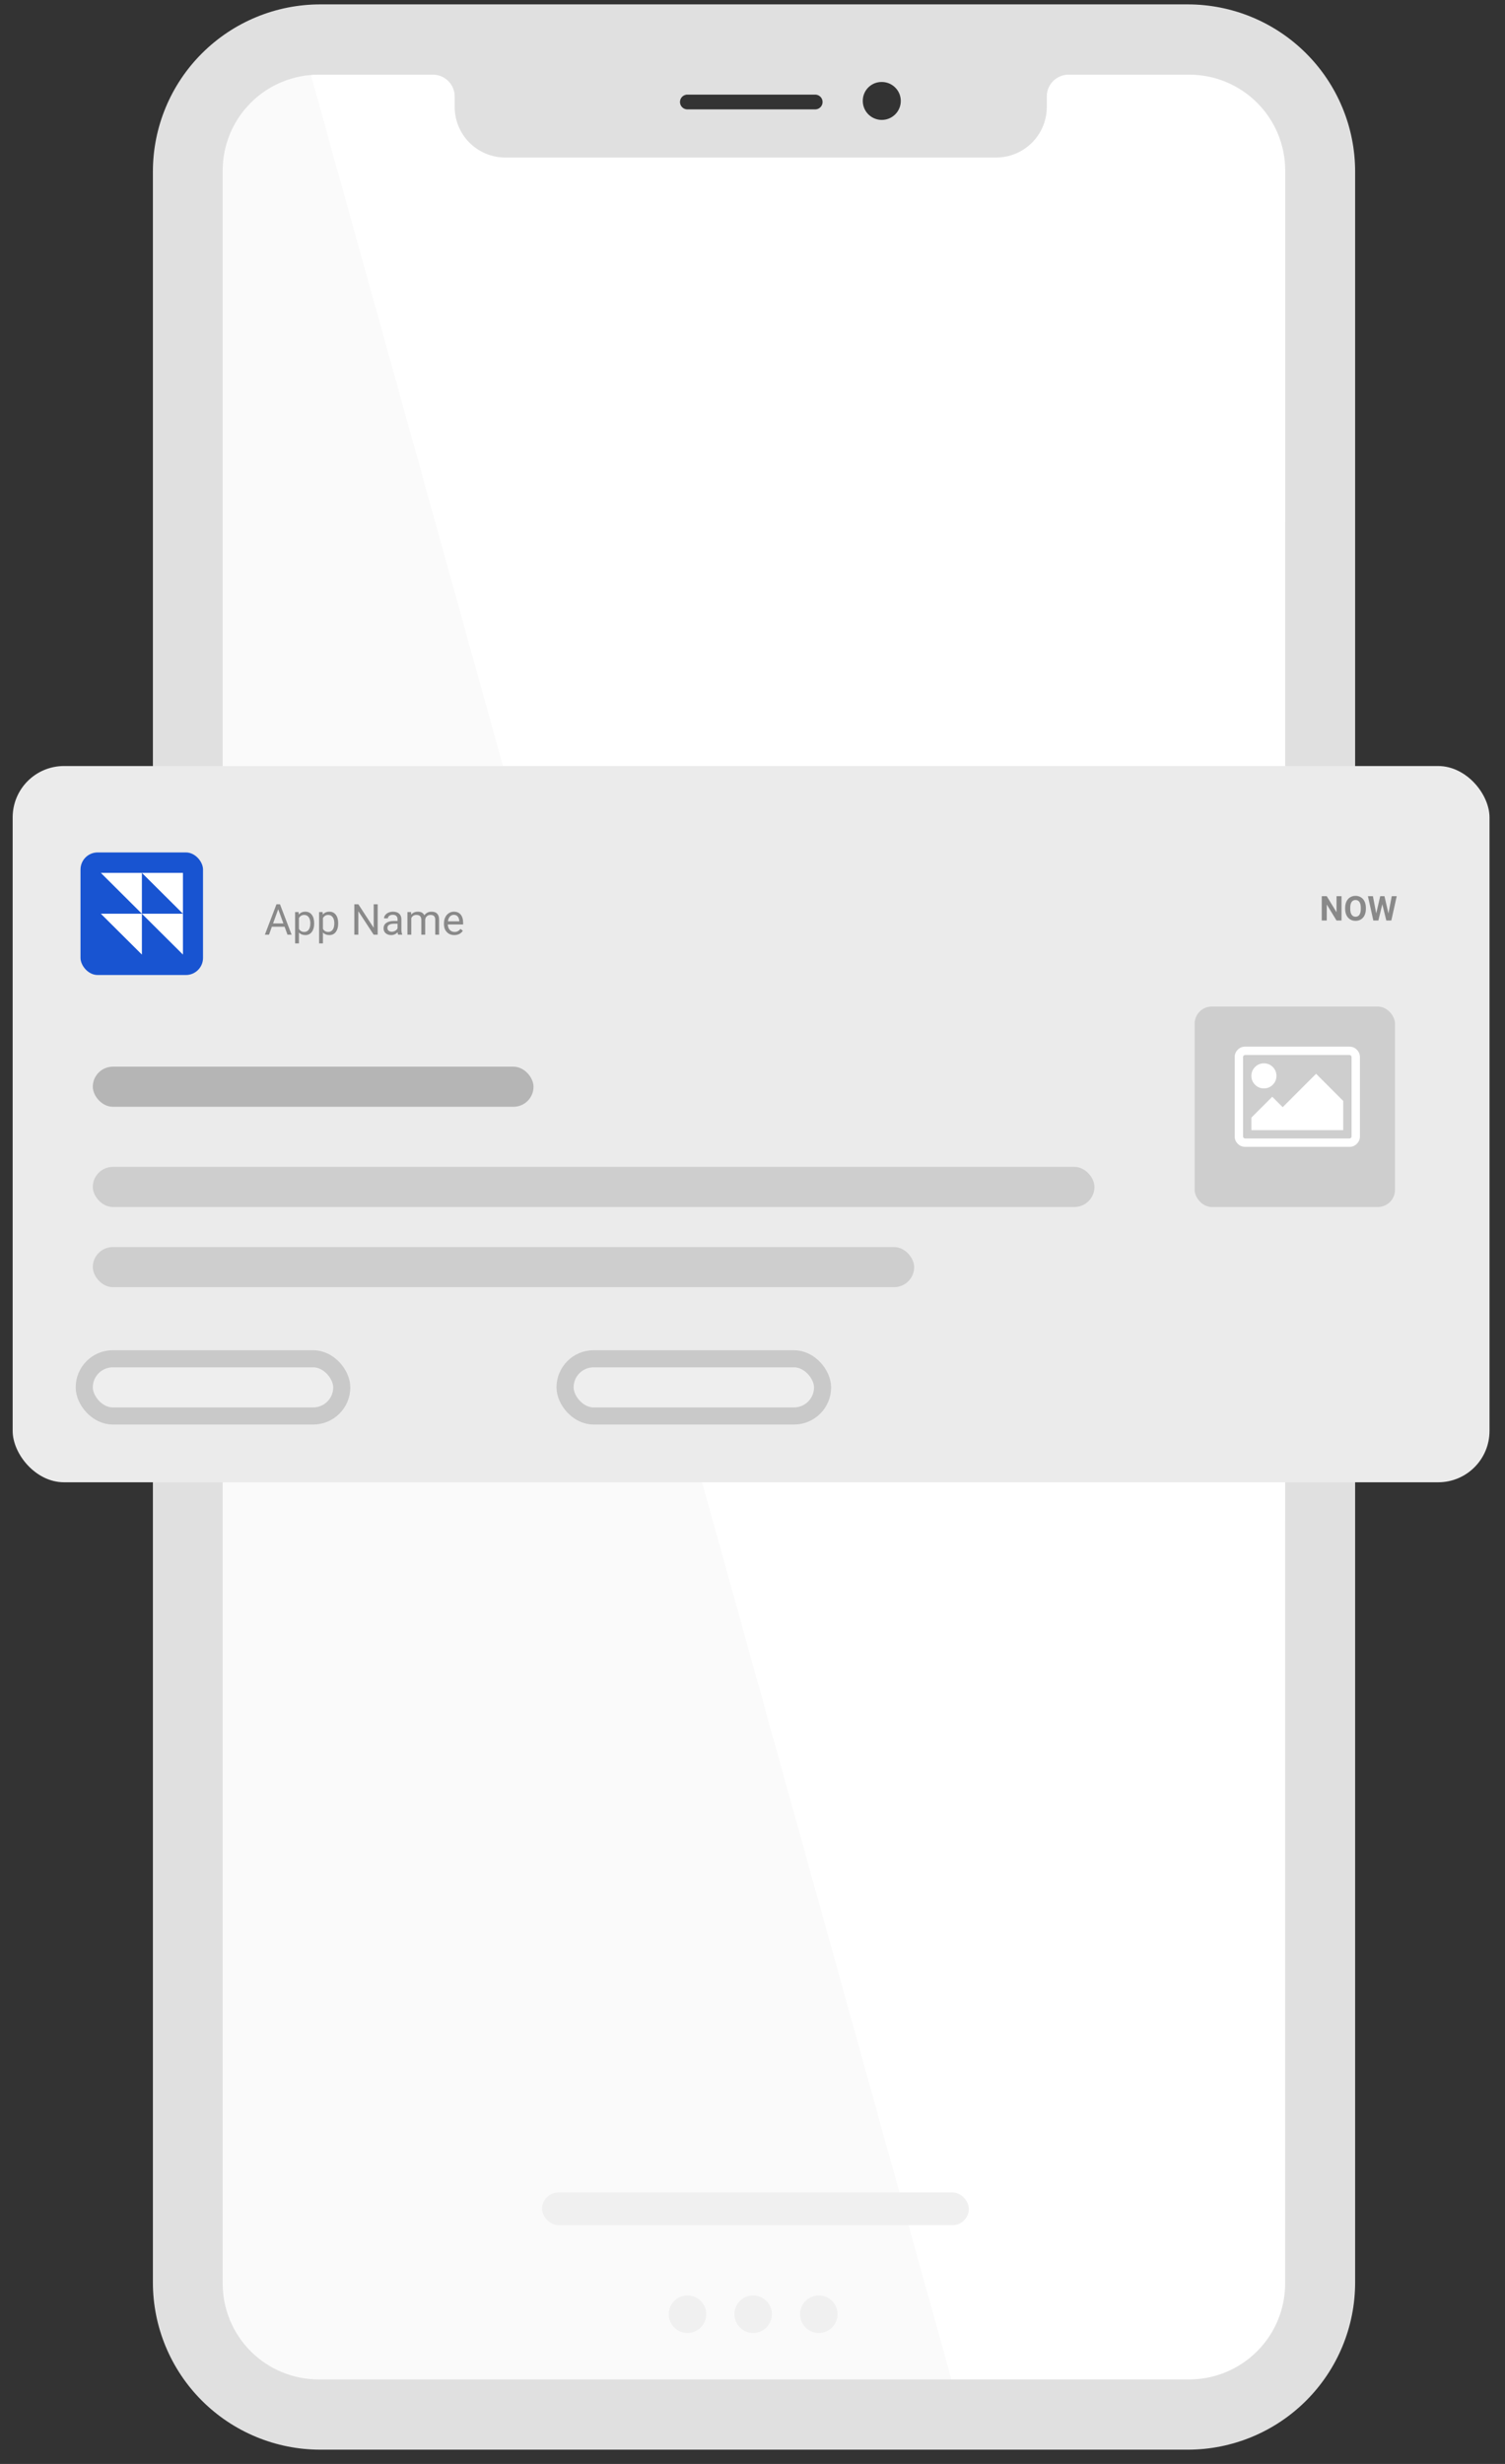 <svg width="88" height="144" viewBox="0 0 88 144" fill="none" xmlns="http://www.w3.org/2000/svg">
<rect x="0" y="0" width="88" height="144" fill="#333333" stroke="none"/>
<path d="M75.704 134C75.704 135.498 75.103 136.934 74.033 137.994C72.963 139.054 71.511 139.65 69.998 139.651H18.166C16.652 139.651 15.199 139.056 14.128 137.996C13.056 136.936 12.455 135.499 12.455 134V9.422C12.455 7.923 13.057 6.486 14.128 5.427C15.199 4.367 16.652 3.771 18.166 3.771H26.144C26.486 3.772 26.814 3.907 27.056 4.147C27.299 4.386 27.435 4.711 27.437 5.049V5.674C27.437 6.465 27.755 7.223 28.32 7.782C28.886 8.342 29.652 8.656 30.452 8.657H57.33C58.129 8.656 58.896 8.342 59.461 7.782C60.026 7.223 60.344 6.465 60.345 5.674V5.047C60.346 4.708 60.483 4.384 60.725 4.145C60.968 3.906 61.295 3.771 61.638 3.771H69.998C71.512 3.771 72.965 4.367 74.036 5.427C75.107 6.486 75.709 7.923 75.71 9.422L75.704 134Z" fill="white"/>
<path d="M55.796 139.651L18.011 3.776C17.409 3.73 15.844 3.942 14.399 5.156C12.955 6.37 12.501 8.236 12.455 9.018V134.134C12.455 138.217 16.252 139.513 18.15 139.651H55.796Z" fill="#FAFAFA"/>
<path d="M69.44 0.256H18.727C16.131 0.256 13.642 1.286 11.807 3.119C9.971 4.951 8.94 7.437 8.94 10.029L8.94 133.396C8.941 135.987 9.973 138.472 11.808 140.304C13.643 142.136 16.132 143.166 18.727 143.166H69.454C72.048 143.165 74.536 142.135 76.371 140.303C78.206 138.471 79.237 135.987 79.237 133.396V10.029C79.237 8.745 78.984 7.473 78.491 6.287C77.999 5.1 77.277 4.022 76.367 3.115C75.457 2.207 74.377 1.488 73.189 0.997C72 0.507 70.726 0.255 69.44 0.256ZM51.559 4.791C51.779 4.791 51.994 4.856 52.176 4.978C52.359 5.1 52.501 5.273 52.586 5.475C52.669 5.678 52.691 5.901 52.649 6.116C52.606 6.331 52.5 6.529 52.345 6.684C52.189 6.839 51.992 6.945 51.776 6.987C51.561 7.03 51.337 7.008 51.135 6.924C50.932 6.84 50.758 6.698 50.636 6.516C50.514 6.334 50.449 6.119 50.449 5.9C50.447 5.754 50.475 5.609 50.53 5.473C50.585 5.338 50.667 5.215 50.77 5.112C50.874 5.008 50.997 4.927 51.132 4.871C51.268 4.816 51.413 4.789 51.559 4.791ZM40.227 5.53H47.63C47.69 5.525 47.75 5.533 47.806 5.553C47.863 5.572 47.915 5.603 47.959 5.644C48.002 5.684 48.038 5.733 48.062 5.788C48.086 5.843 48.098 5.902 48.098 5.961C48.098 6.021 48.086 6.08 48.062 6.135C48.038 6.19 48.002 6.239 47.959 6.279C47.915 6.32 47.863 6.351 47.806 6.37C47.75 6.39 47.69 6.397 47.63 6.393H40.227C40.167 6.397 40.107 6.39 40.051 6.37C39.994 6.351 39.942 6.32 39.898 6.279C39.855 6.239 39.819 6.19 39.795 6.135C39.772 6.08 39.759 6.021 39.759 5.961C39.759 5.902 39.772 5.843 39.795 5.788C39.819 5.733 39.855 5.684 39.898 5.644C39.942 5.603 39.994 5.572 40.051 5.553C40.107 5.533 40.167 5.525 40.227 5.53ZM75.144 133.459C75.144 134.944 74.553 136.368 73.502 137.418C72.451 138.469 71.026 139.06 69.539 139.061H18.631C17.143 139.061 15.716 138.471 14.664 137.42C13.612 136.369 13.021 134.944 13.021 133.459V9.966C13.021 8.48 13.613 7.056 14.665 6.005C15.716 4.955 17.143 4.364 18.631 4.364H25.316C25.652 4.365 25.974 4.499 26.212 4.737C26.45 4.974 26.584 5.296 26.585 5.631V6.25C26.586 7.034 26.898 7.786 27.453 8.341C28.009 8.895 28.762 9.207 29.547 9.208H58.247C59.032 9.207 59.785 8.895 60.34 8.341C60.896 7.786 61.208 7.034 61.209 6.25V5.629C61.21 5.293 61.344 4.972 61.582 4.735C61.82 4.498 62.142 4.364 62.478 4.364H69.539C71.026 4.364 72.453 4.955 73.505 6.005C74.557 7.056 75.148 8.48 75.149 9.966L75.144 133.459Z" fill="#E0E0E0"/>
<ellipse cx="47.877" cy="135.249" rx="1.097" ry="1.095" fill="#F0F0F0"/>
<ellipse cx="44.038" cy="135.249" rx="1.097" ry="1.095" fill="#F0F0F0"/>
<ellipse cx="40.199" cy="135.249" rx="1.097" ry="1.095" fill="#F0F0F0"/>
<rect x="31.699" y="128.13" width="24.952" height="1.917" rx="0.958" fill="#F0F0F0"/>
<rect x="0.741" y="44.769" width="86.353" height="41.86" rx="3" fill="#EBEBEB"/>
<rect x="33.04" y="79.411" width="15.057" height="3.343" rx="1.671" fill="#EEEEEE" stroke="#C9C9C9"/>
<rect x="4.926" y="79.411" width="15.057" height="3.343" rx="1.671" fill="#EEEEEE" stroke="#C9C9C9"/>
<rect x="5.426" y="72.882" width="48.027" height="2.343" rx="1.171" fill="#CECECE"/>
<rect x="5.426" y="68.197" width="58.569" height="2.343" rx="1.171" fill="#CECECE"/>
<rect x="5.426" y="62.34" width="25.77" height="2.343" rx="1.171" fill="#B5B5B5"/>
<path d="M16.641 54.162H15.896L15.729 54.626H15.487L16.166 52.849H16.371L17.051 54.626H16.81L16.641 54.162ZM15.967 53.969H16.571L16.268 53.138L15.967 53.969ZM18.37 53.98C18.37 54.181 18.324 54.343 18.232 54.466C18.14 54.589 18.016 54.65 17.859 54.65C17.699 54.65 17.572 54.599 17.48 54.498V55.134H17.255V53.305H17.461L17.472 53.452C17.564 53.338 17.692 53.281 17.855 53.281C18.014 53.281 18.139 53.341 18.231 53.46C18.324 53.58 18.37 53.746 18.37 53.959V53.98ZM18.145 53.955C18.145 53.806 18.113 53.688 18.049 53.602C17.986 53.516 17.899 53.472 17.788 53.472C17.651 53.472 17.549 53.533 17.48 53.654V54.285C17.548 54.406 17.651 54.466 17.791 54.466C17.899 54.466 17.985 54.423 18.048 54.338C18.112 54.252 18.145 54.124 18.145 53.955ZM19.774 53.98C19.774 54.181 19.728 54.343 19.636 54.466C19.544 54.589 19.42 54.65 19.263 54.65C19.102 54.65 18.976 54.599 18.884 54.498V55.134H18.658V53.305H18.865L18.876 53.452C18.968 53.338 19.096 53.281 19.259 53.281C19.418 53.281 19.543 53.341 19.635 53.46C19.728 53.58 19.774 53.746 19.774 53.959V53.98ZM19.548 53.955C19.548 53.806 19.517 53.688 19.453 53.602C19.39 53.516 19.303 53.472 19.192 53.472C19.055 53.472 18.953 53.533 18.884 53.654V54.285C18.952 54.406 19.055 54.466 19.194 54.466C19.303 54.466 19.388 54.423 19.452 54.338C19.516 54.252 19.548 54.124 19.548 53.955ZM22.084 54.626H21.848L20.953 53.256V54.626H20.718V52.849H20.953L21.851 54.224V52.849H22.084V54.626ZM23.28 54.626C23.267 54.6 23.256 54.553 23.248 54.487C23.143 54.596 23.018 54.65 22.872 54.65C22.742 54.65 22.635 54.614 22.551 54.541C22.468 54.467 22.427 54.373 22.427 54.26C22.427 54.122 22.479 54.016 22.583 53.94C22.688 53.863 22.835 53.825 23.025 53.825H23.245V53.721C23.245 53.642 23.221 53.58 23.174 53.533C23.127 53.486 23.057 53.463 22.965 53.463C22.884 53.463 22.817 53.483 22.762 53.524C22.708 53.564 22.681 53.614 22.681 53.671H22.454C22.454 53.605 22.477 53.542 22.523 53.481C22.57 53.419 22.634 53.37 22.714 53.334C22.794 53.299 22.883 53.281 22.979 53.281C23.131 53.281 23.25 53.319 23.336 53.395C23.422 53.471 23.467 53.576 23.471 53.709V54.317C23.471 54.438 23.486 54.535 23.517 54.606V54.626H23.28ZM22.905 54.454C22.976 54.454 23.043 54.435 23.107 54.399C23.17 54.362 23.216 54.315 23.245 54.256V53.985H23.068C22.791 53.985 22.653 54.066 22.653 54.228C22.653 54.299 22.676 54.354 22.723 54.394C22.771 54.434 22.831 54.454 22.905 54.454ZM24.037 53.305L24.043 53.452C24.14 53.338 24.27 53.281 24.435 53.281C24.619 53.281 24.745 53.352 24.812 53.493C24.856 53.43 24.913 53.378 24.983 53.339C25.054 53.3 25.137 53.281 25.233 53.281C25.523 53.281 25.67 53.434 25.675 53.741V54.626H25.449V53.754C25.449 53.66 25.428 53.59 25.384 53.543C25.341 53.496 25.269 53.472 25.167 53.472C25.083 53.472 25.014 53.498 24.959 53.548C24.903 53.598 24.871 53.665 24.862 53.749V54.626H24.635V53.761C24.635 53.568 24.541 53.472 24.353 53.472C24.205 53.472 24.104 53.535 24.049 53.662V54.626H23.823V53.305H24.037ZM26.565 54.65C26.386 54.65 26.24 54.592 26.128 54.475C26.016 54.357 25.959 54.199 25.959 54.002V53.961C25.959 53.83 25.984 53.713 26.034 53.61C26.084 53.507 26.154 53.426 26.244 53.369C26.334 53.31 26.432 53.281 26.537 53.281C26.709 53.281 26.842 53.337 26.937 53.45C27.032 53.564 27.08 53.725 27.08 53.936V54.03H26.185C26.189 54.16 26.226 54.266 26.299 54.346C26.372 54.426 26.465 54.466 26.577 54.466C26.657 54.466 26.724 54.45 26.78 54.417C26.835 54.385 26.884 54.342 26.925 54.288L27.063 54.395C26.952 54.565 26.786 54.65 26.565 54.65ZM26.537 53.466C26.446 53.466 26.369 53.5 26.307 53.566C26.245 53.632 26.207 53.725 26.193 53.845H26.854V53.828C26.848 53.713 26.817 53.624 26.762 53.562C26.706 53.498 26.631 53.466 26.537 53.466Z" fill="#898989"/>
<rect x="4.708" y="49.819" width="7.163" height="7.163" rx="1" fill="#1854D1"/>
<path d="M5.896 53.401H8.296V55.788L5.896 53.401Z" fill="white"/>
<path d="M8.296 51.013H10.697V53.401L8.296 51.013Z" fill="white"/>
<path d="M5.896 51.013H8.296V53.401L5.896 51.013Z" fill="white"/>
<path d="M8.296 53.401H10.697V55.788L8.296 53.401Z" fill="white"/>
<path d="M78.441 53.797H78.148L77.578 52.862V53.797H77.285V52.376H77.578L78.149 53.313V52.376H78.441V53.797ZM79.865 53.119C79.865 53.259 79.841 53.381 79.791 53.487C79.742 53.592 79.671 53.674 79.578 53.731C79.486 53.788 79.381 53.817 79.262 53.817C79.144 53.817 79.039 53.789 78.946 53.732C78.854 53.675 78.782 53.595 78.731 53.49C78.681 53.384 78.655 53.263 78.654 53.127V53.056C78.654 52.916 78.679 52.793 78.73 52.687C78.78 52.58 78.852 52.498 78.943 52.442C79.036 52.385 79.141 52.356 79.26 52.356C79.378 52.356 79.483 52.385 79.575 52.442C79.668 52.498 79.739 52.58 79.789 52.687C79.84 52.793 79.865 52.916 79.865 53.055V53.119ZM79.568 53.054C79.568 52.905 79.542 52.792 79.488 52.714C79.435 52.637 79.359 52.598 79.26 52.598C79.161 52.598 79.086 52.637 79.032 52.713C78.979 52.79 78.952 52.901 78.951 53.049V53.119C78.951 53.264 78.978 53.377 79.031 53.456C79.085 53.537 79.161 53.577 79.262 53.577C79.36 53.577 79.436 53.538 79.488 53.461C79.541 53.384 79.568 53.271 79.568 53.123V53.054ZM81.186 53.387L81.377 52.376H81.669L81.353 53.797H81.059L80.827 52.846L80.596 53.797H80.301L79.985 52.376H80.277L80.47 53.385L80.704 52.376H80.952L81.186 53.387Z" fill="#898989"/>
<rect x="69.853" y="58.826" width="11.714" height="11.714" rx="1" fill="#CECECE"/>
<path d="M79.337 61.348C79.218 61.228 79.074 61.169 78.906 61.169H72.805C72.638 61.169 72.494 61.228 72.374 61.348C72.255 61.467 72.195 61.611 72.195 61.779V66.415C72.195 66.583 72.255 66.727 72.374 66.846C72.494 66.966 72.638 67.025 72.805 67.025H78.906C79.074 67.025 79.218 66.966 79.337 66.846C79.457 66.727 79.517 66.583 79.517 66.415V61.779C79.517 61.611 79.457 61.467 79.337 61.348ZM79.028 66.415C79.028 66.448 79.016 66.477 78.992 66.501C78.968 66.525 78.939 66.537 78.906 66.537H72.805C72.772 66.537 72.744 66.525 72.72 66.501C72.695 66.477 72.683 66.448 72.683 66.415V61.779C72.683 61.745 72.695 61.717 72.72 61.693C72.744 61.669 72.772 61.657 72.805 61.657H78.906C78.939 61.657 78.968 61.669 78.992 61.693C79.016 61.717 79.028 61.745 79.028 61.779V66.415Z" fill="white"/>
<path d="M73.903 63.609C74.107 63.609 74.279 63.538 74.422 63.395C74.564 63.253 74.635 63.08 74.635 62.877C74.635 62.673 74.564 62.501 74.422 62.358C74.279 62.216 74.107 62.145 73.903 62.145C73.7 62.145 73.527 62.216 73.385 62.358C73.242 62.501 73.171 62.673 73.171 62.877C73.171 63.08 73.242 63.253 73.385 63.395C73.527 63.538 73.7 63.609 73.903 63.609Z" fill="white"/>
<path d="M75.001 64.707L74.391 64.097L73.171 65.317V66.049H78.54V64.341L76.954 62.755L75.001 64.707Z" fill="white"/>
</svg>
